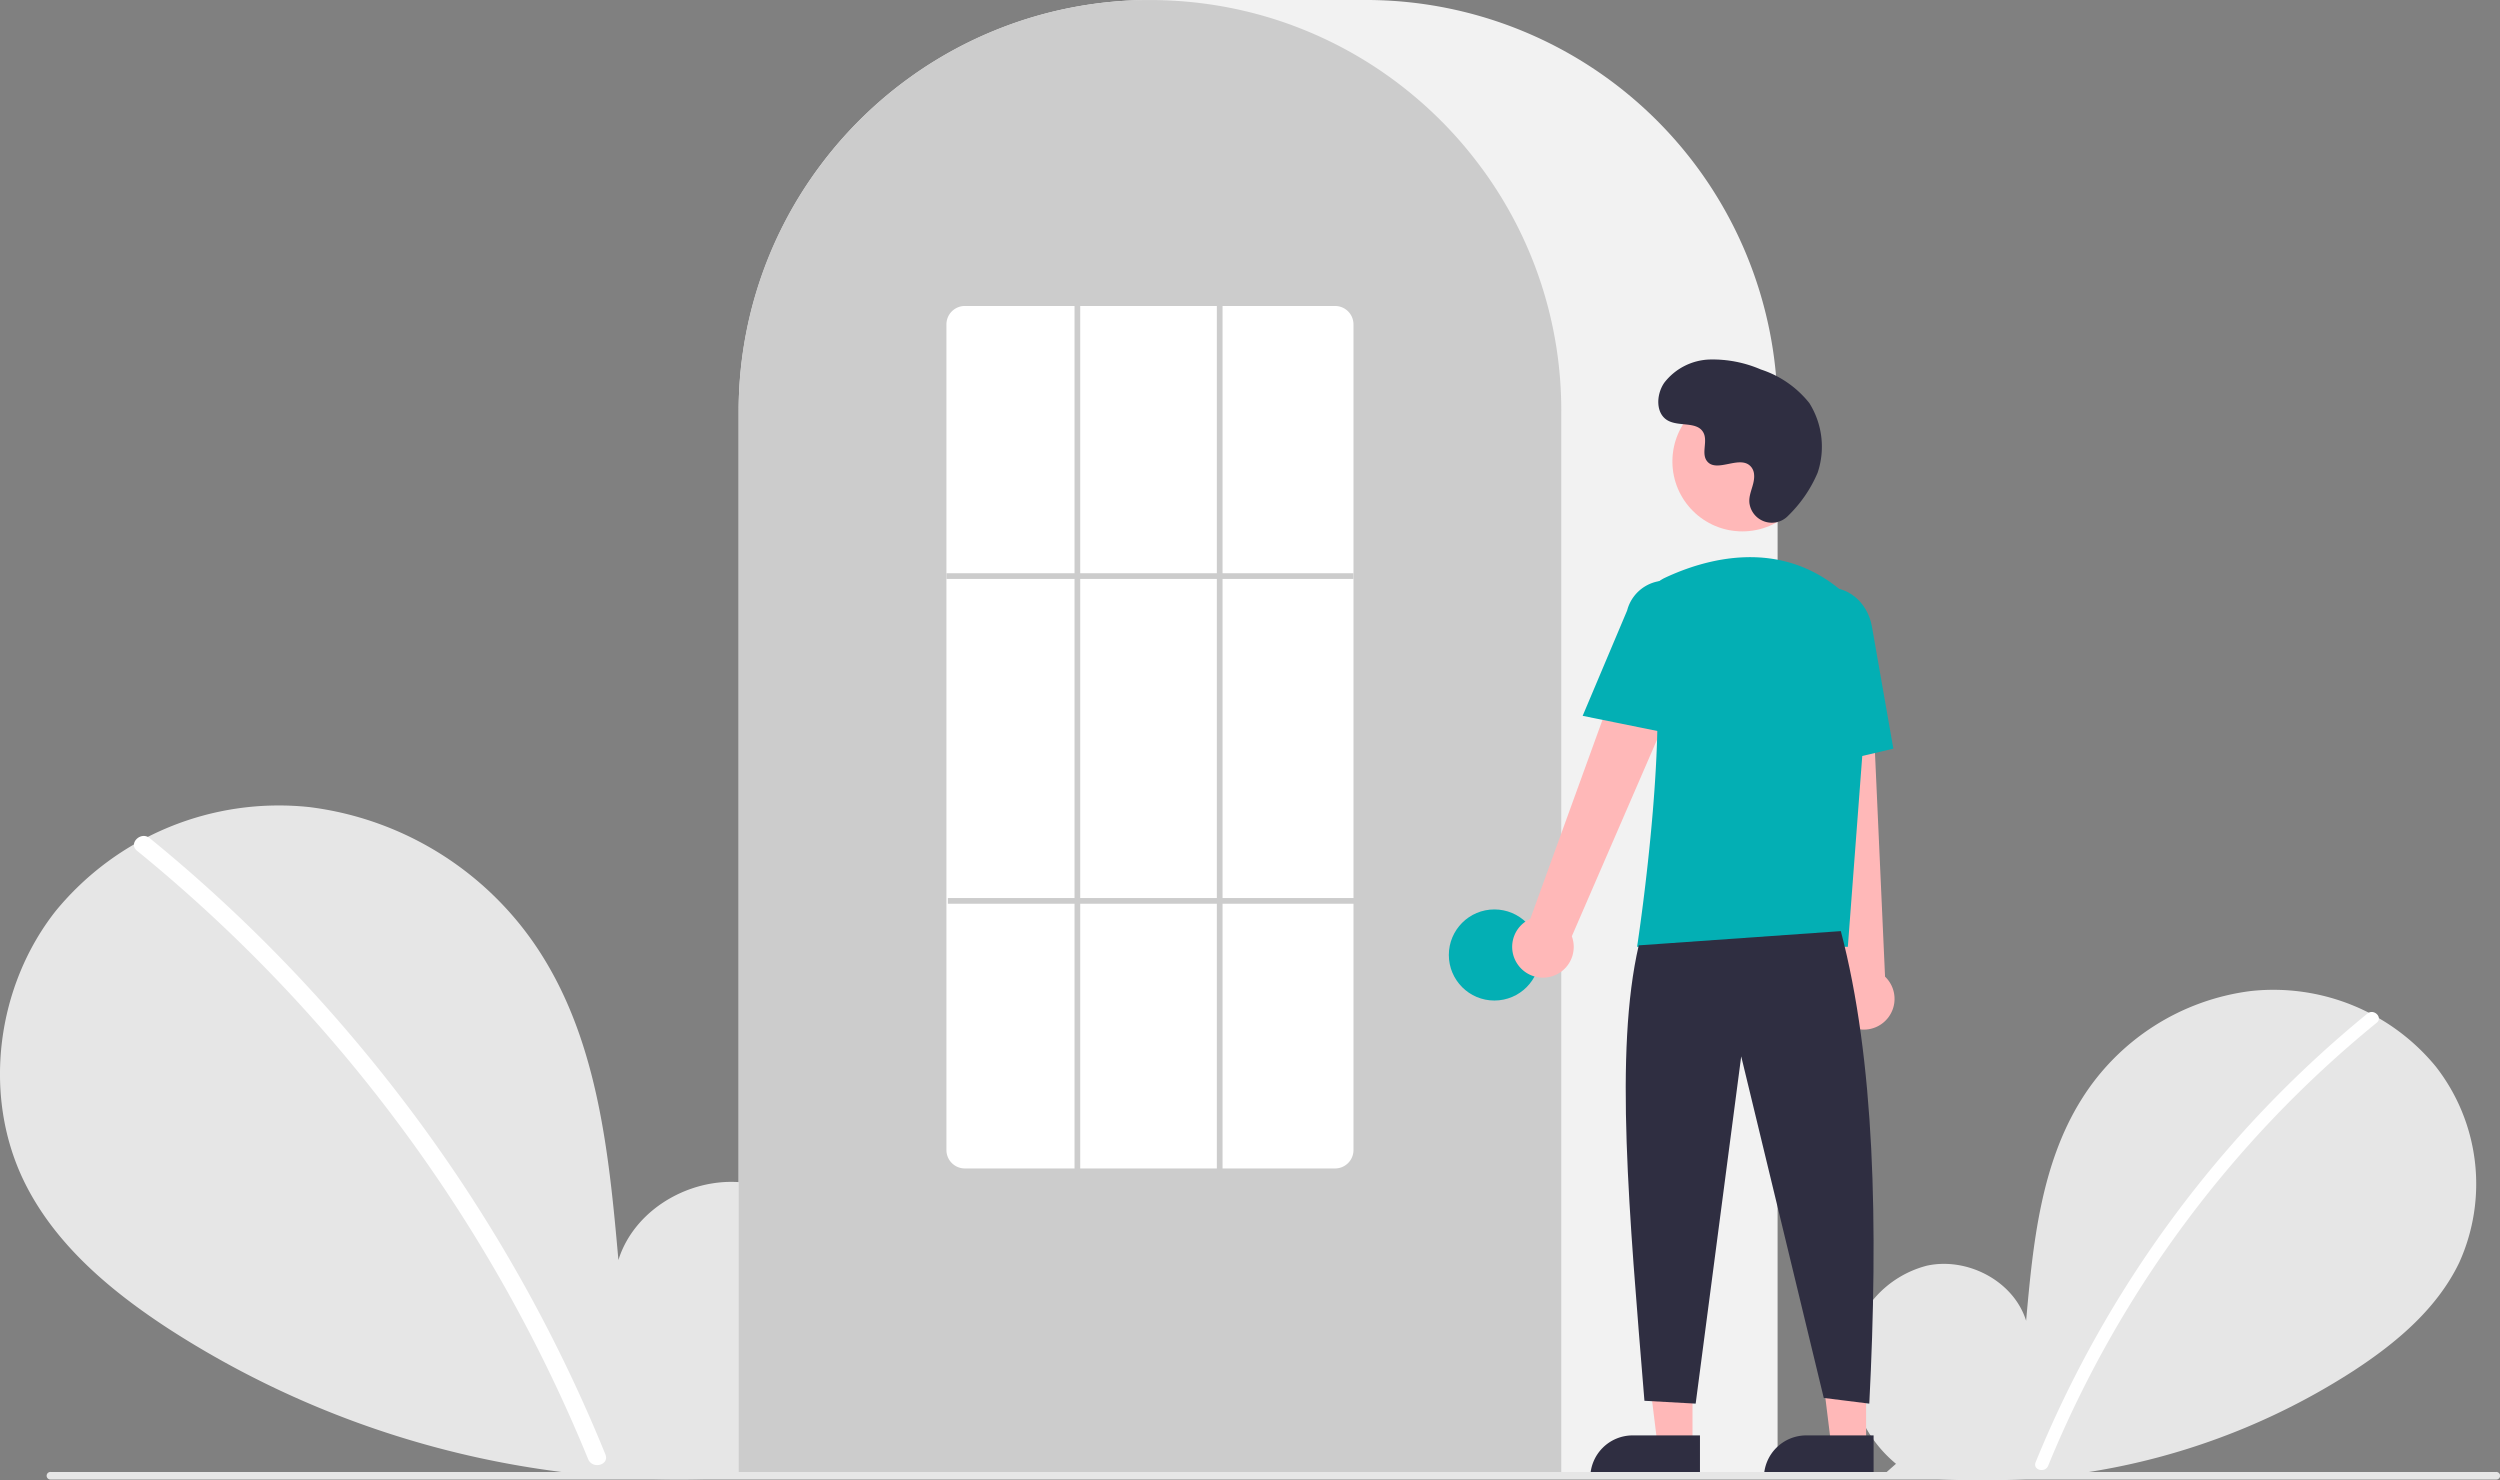 <svg xmlns="http://www.w3.org/2000/svg" width="277.623" height="164.4" viewBox="0 0 277.623 164.4"><rect x="0" y="0" width="277.623" height="164.4" fill="#808080" stroke="none"/><defs><style>.a{fill:#e6e6e6;}.b{fill:#fff;}.c{fill:#f2f2f2;}.d{fill:#ccc;}.e{fill:#03afb4;}.f{fill:#ffb8b8;}.g{fill:#2f2e41;}</style></defs><g transform="translate(0)"><path class="a" d="M819.869,590.309a14.21,14.21,0,0,1-5.1-12.25,11.488,11.488,0,0,1,8.54-9.753c4.506-.972,9.642,1.718,11.011,6.119.753-8.486,1.621-17.328,6.133-24.554a26,26,0,0,1,18.829-12.063,23.332,23.332,0,0,1,20.525,8.379,21.175,21.175,0,0,1,2.6,21.8c-2.467,5.119-7.013,8.929-11.777,12.028a76.005,76.005,0,0,1-51.983,11.372Z" transform="translate(-609.321 -427.756)"/><path class="b" d="M916.878,545.632a125.413,125.413,0,0,0-36.85,49.828c-.352.861,1.047,1.236,1.395.385a124.018,124.018,0,0,1,36.478-49.19C918.623,546.067,917.594,545.049,916.878,545.632Z" transform="translate(-653.974 -433.078)"/><path class="a" d="M253.528,545.218c4.836-4.086,7.773-10.541,7-16.825s-5.541-12.061-11.73-13.4-13.244,2.359-15.123,8.405c-1.035-11.656-2.227-23.8-8.423-33.725a35.716,35.716,0,0,0-25.862-16.569A32.046,32.046,0,0,0,171.2,484.617c-6.569,8.313-8.177,20.4-3.577,29.943,3.389,7.031,9.633,12.263,16.175,16.52a104.393,104.393,0,0,0,71.4,15.62" transform="translate(-165 -383.473)"/><path class="b" d="M213.8,483.855a170.8,170.8,0,0,1,23.8,23.636,171.3,171.3,0,0,1,26.81,44.8c.483,1.183-1.438,1.7-1.916.528a170.338,170.338,0,0,0-50.1-67.562C211.4,484.452,212.813,483.054,213.8,483.855Z" transform="translate(-197.181 -390.783)"/><path class="c" d="M539.874,353.984H424.5V235.606a45.727,45.727,0,0,1,45.676-45.676H494.2a45.727,45.727,0,0,1,45.676,45.676Z" transform="translate(-342.474 -189.931)"/><path class="d" d="M515.851,353.986H424.5V235.609a45.322,45.322,0,0,1,8.723-26.85c.21-.286.419-.568.635-.847a45.665,45.665,0,0,1,9.721-9.436c.209-.152.418-.3.63-.45a45.569,45.569,0,0,1,9.948-5.2c.209-.079.422-.159.634-.235a45.523,45.523,0,0,1,9.833-2.319c.208-.028.421-.051.635-.073a46.239,46.239,0,0,1,9.832,0c.213.022.426.044.637.073a45.516,45.516,0,0,1,9.831,2.319c.213.076.425.155.635.235a45.455,45.455,0,0,1,9.833,5.126c.212.146.425.295.634.444a46.146,46.146,0,0,1,5.811,4.92,45.613,45.613,0,0,1,4.022,4.6c.215.278.424.561.634.846a45.323,45.323,0,0,1,8.723,26.851Z" transform="translate(-342.473 -189.933)"/><circle class="e" cx="5.058" cy="5.058" r="5.058" transform="translate(160.892 100.992)"/><path class="f" d="M582.225,475.442H578.35l-1.844-14.947h5.72Z" transform="translate(-394.276 -314.935)"/><path class="g" d="M563.4,504.28h7.474v4.706H558.695A4.706,4.706,0,0,1,563.4,504.28Z" transform="translate(-382.095 -344.88)"/><path class="f" d="M643.225,475.442H639.35l-1.844-14.947h5.72Z" transform="translate(-435.994 -314.935)"/><path class="g" d="M624.4,504.28h7.474v4.706H619.695A4.706,4.706,0,0,1,624.4,504.28Z" transform="translate(-423.813 -344.88)"/><path class="f" d="M696.83,439.207a3.4,3.4,0,0,1,1.426-5.008l13.174-36.309,6.482,3.538-15.041,34.7a3.414,3.414,0,0,1-6.04,3.081Z" transform="translate(-528.321 -332.156)"/><path class="f" d="M803.528,455.993a3.4,3.4,0,0,1-.914-5.126l-4.081-38.408,7.377.337,1.7,37.78a3.414,3.414,0,0,1-4.077,5.418Z" transform="translate(-598.277 -342.119)"/><circle class="f" cx="7.764" cy="7.764" r="7.764" transform="translate(185.719 43.482)"/><path class="e" d="M763.538,428.94H740.133l.028-.182c.042-.272,4.171-27.323,1.126-36.173a3.734,3.734,0,0,1,1.918-4.61h0c4.353-2.05,12.709-4.574,19.762,1.552a8.925,8.925,0,0,1,2.99,7.4Z" transform="translate(-558.337 -323.801)"/><path class="e" d="M731.555,411.049l-10.538-2.138,4.939-11.7a4.424,4.424,0,0,1,8.568,2.212Z" transform="translate(-545.264 -329.417)"/><path class="e" d="M795.492,416.79l-.633-14.522c-.48-2.73,1.082-5.31,3.486-5.732s4.751,1.473,5.234,4.223l2.381,13.569Z" transform="translate(-595.705 -331.19)"/><path class="g" d="M760.032,517.049c3.766,14.343,4.177,32.58,3.161,52.472l-5.057-.632-9.167-37.931-5.057,38.563-5.69-.316c-1.7-20.872-3.355-38.79-.632-50.575Z" transform="translate(-555.609 -413.649)"/><path class="g" d="M762.054,333.514a2.508,2.508,0,0,1-4.327-1.393,2.55,2.55,0,0,1,0-.492c.1-.934.637-1.781.508-2.767a1.451,1.451,0,0,0-.266-.679c-1.154-1.546-3.863.691-4.953-.708-.668-.858.117-2.209-.4-3.167-.676-1.266-2.68-.641-3.937-1.334-1.4-.771-1.314-2.916-.394-4.221a6.639,6.639,0,0,1,5.033-2.562,13.5,13.5,0,0,1,5.687,1.11,11.366,11.366,0,0,1,5.374,3.726,9.1,9.1,0,0,1,.92,7.745A14.6,14.6,0,0,1,762.054,333.514Z" transform="translate(-563.456 -276.268)"/><path class="a" d="M537.492,708.031H265.935a.42.42,0,1,1,0-.838H537.492a.42.42,0,1,1,0,.838Z" transform="translate(-260.307 -543.732)"/><path class="b" d="M540.647,393.207H499.555a2.044,2.044,0,0,1-2.055-2.028V299.458a2.044,2.044,0,0,1,2.055-2.028h41.092a2.044,2.044,0,0,1,2.055,2.028v91.721A2.044,2.044,0,0,1,540.647,393.207Z" transform="translate(-392.399 -263.451)"/><rect class="d" width="45.201" height="0.632" transform="translate(105.101 63.658)"/><rect class="d" width="45.201" height="0.632" transform="translate(105.259 99.728)"/><rect class="d" width="0.632" height="96.093" transform="translate(119.325 33.98)"/><rect class="d" width="0.632" height="96.093" transform="translate(135.13 33.98)"/></g></svg>